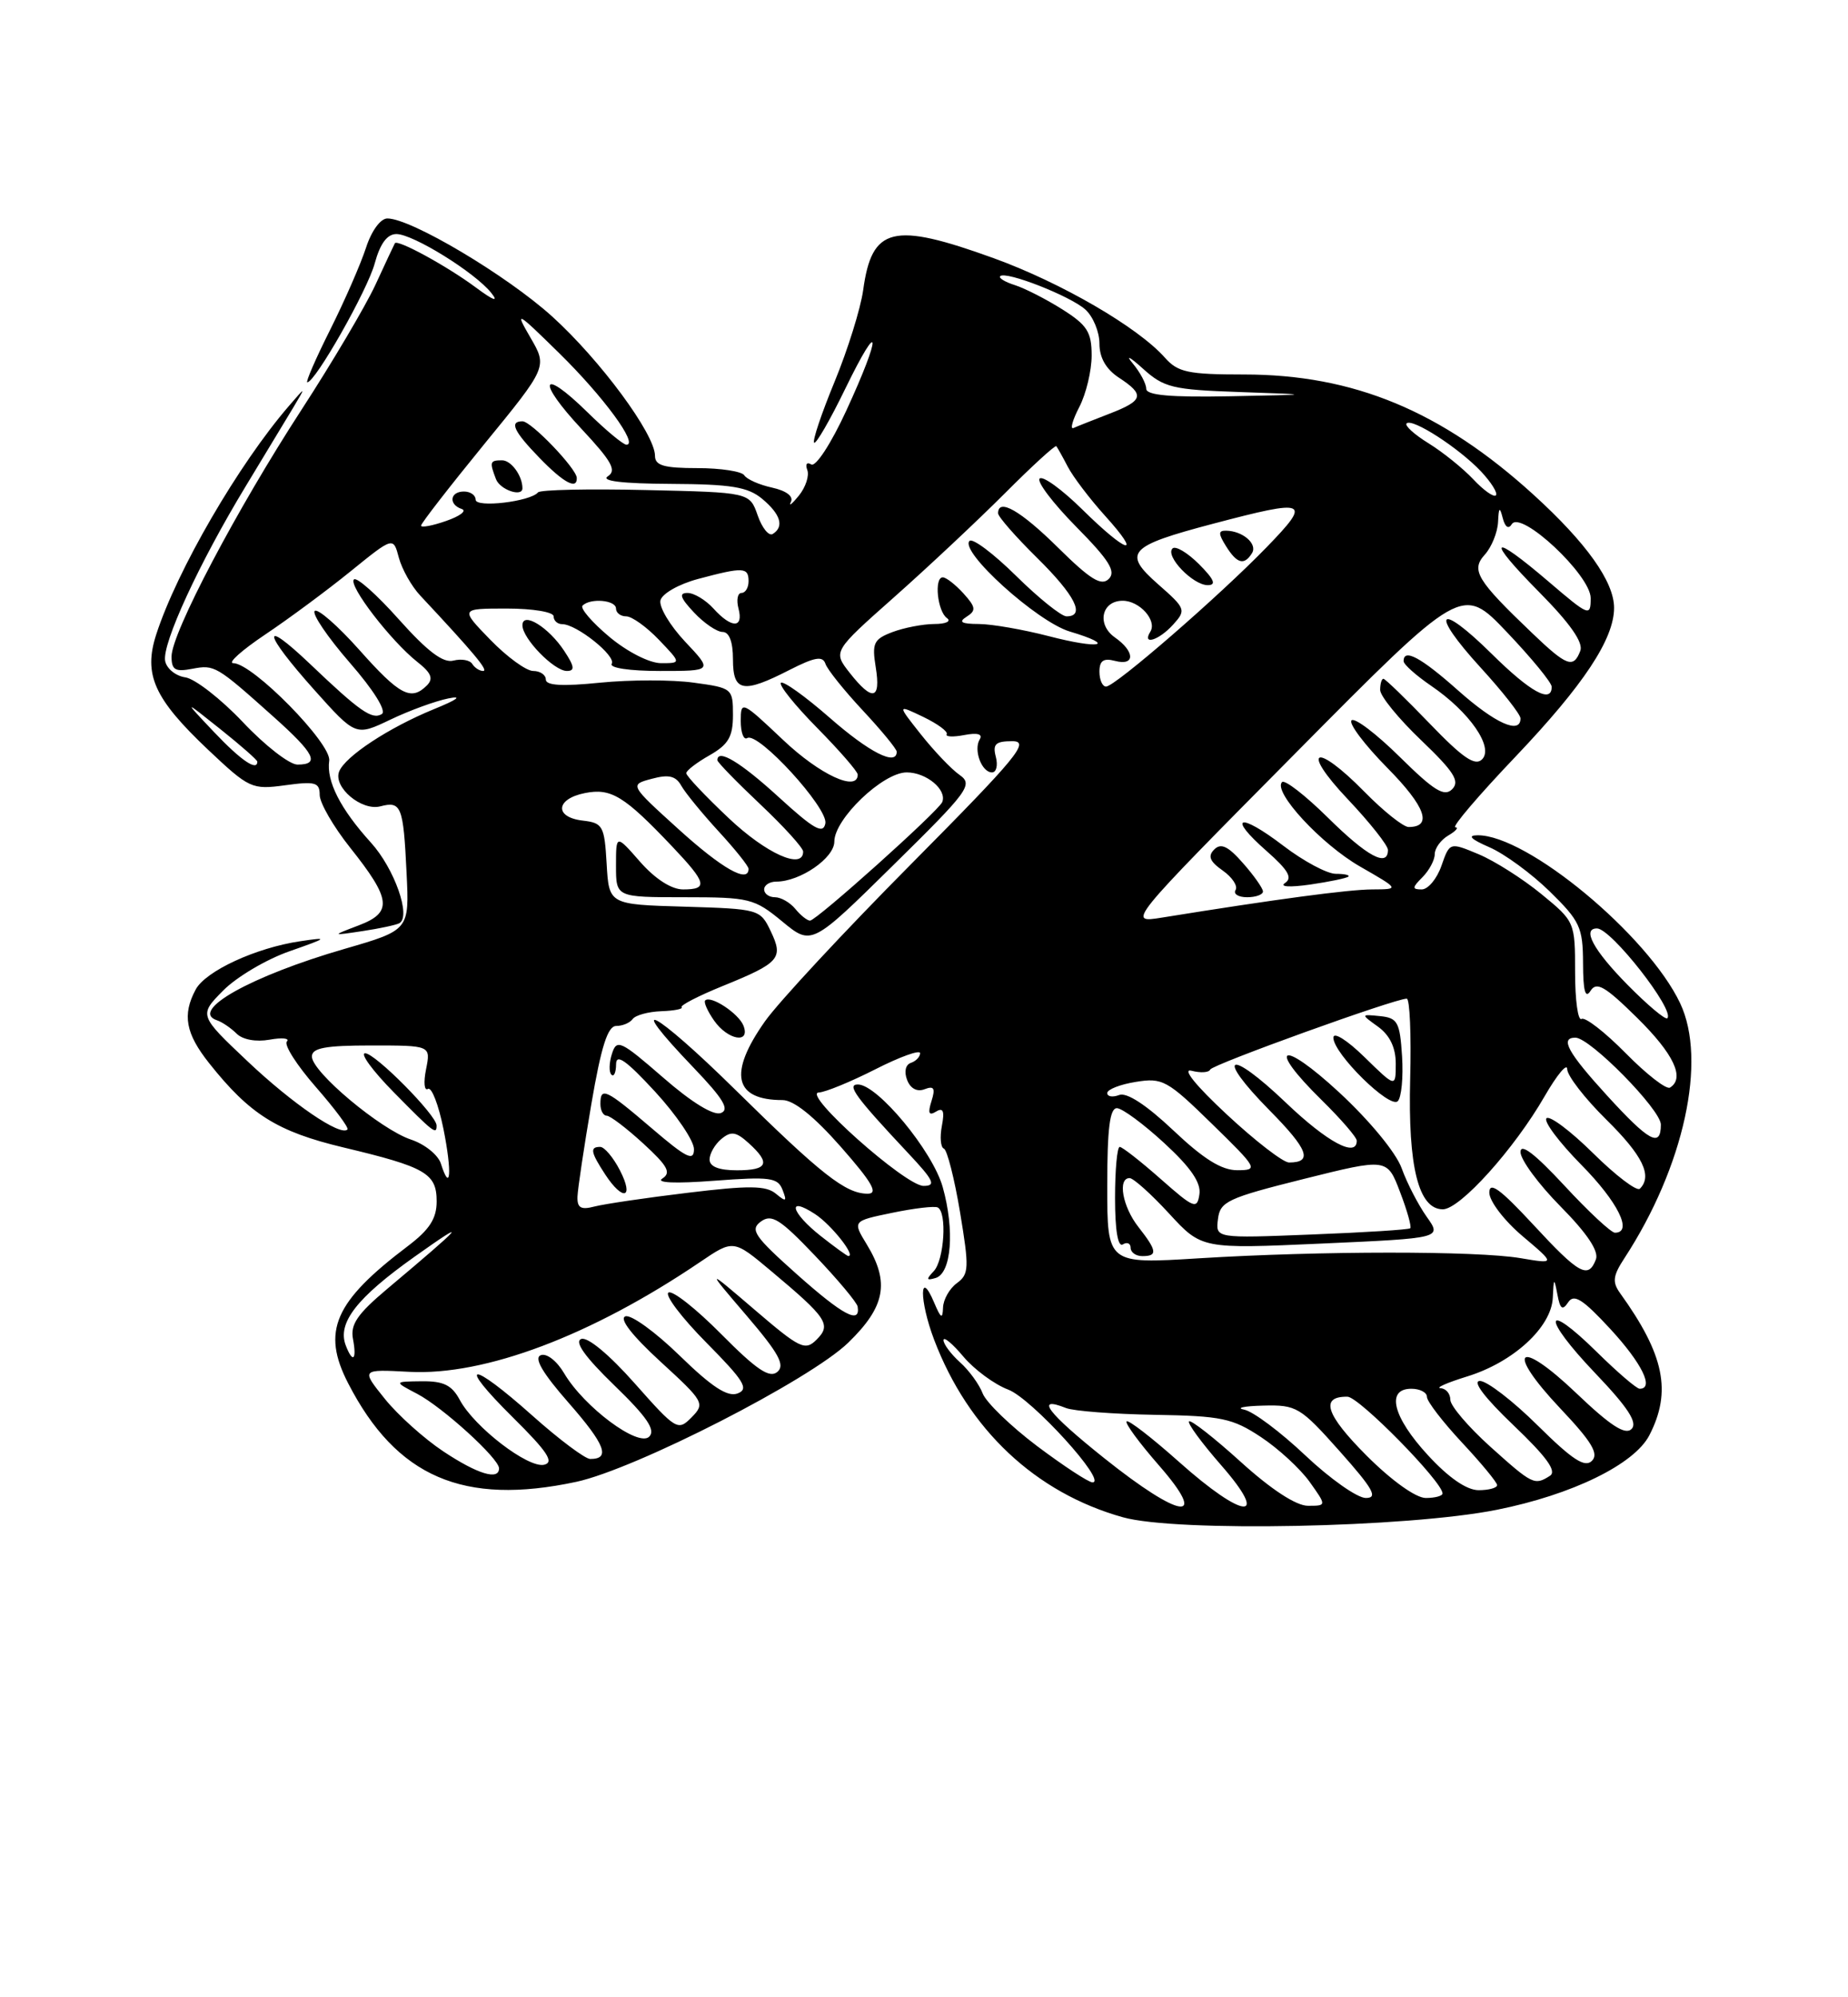 <?xml version="1.0" encoding="UTF-8" standalone="no"?>
<!DOCTYPE svg PUBLIC "-//W3C//DTD SVG 1.1//EN" "http://www.w3.org/Graphics/SVG/1.1/DTD/svg11.dtd" >
<svg xmlns="http://www.w3.org/2000/svg" xmlns:xlink="http://www.w3.org/1999/xlink" version="1.1" viewBox="0 0 237 256">
 <g >
 <path fill="currentColor"
d=" M 191.98 193.51 C 201.63 191.58 209.59 187.69 211.52 183.97 C 214.42 178.36 213.45 173.64 207.78 165.76 C 206.75 164.33 206.84 163.53 208.33 161.26 C 215.97 149.55 218.95 135.91 215.47 128.58 C 211.32 119.84 195.84 107.01 189.50 107.06 C 188.14 107.07 188.63 107.56 191.00 108.59 C 192.93 109.42 196.41 111.97 198.75 114.26 C 202.63 118.06 203.00 118.85 203.02 123.46 C 203.03 127.03 203.31 128.06 203.98 127.00 C 204.75 125.77 205.84 126.40 209.96 130.46 C 214.67 135.10 216.12 138.19 214.17 139.40 C 213.71 139.68 211.16 137.70 208.50 135.00 C 205.84 132.30 203.29 130.32 202.83 130.60 C 202.37 130.89 202.00 128.20 202.00 124.63 C 202.00 118.18 201.97 118.11 197.67 114.59 C 195.29 112.64 191.67 110.34 189.63 109.49 C 185.92 107.94 185.92 107.94 184.86 110.97 C 184.28 112.64 183.14 114.00 182.33 114.00 C 181.07 114.00 181.09 113.77 182.43 112.43 C 183.29 111.56 184.00 110.24 184.00 109.48 C 184.00 108.72 184.79 107.64 185.75 107.08 C 186.71 106.52 187.11 106.05 186.64 106.03 C 186.16 106.01 189.65 101.92 194.40 96.94 C 203.10 87.79 207.00 81.90 207.00 77.91 C 207.00 74.56 203.46 69.59 196.68 63.42 C 184.88 52.68 173.60 48.00 159.55 48.00 C 152.37 48.00 151.06 47.72 149.40 45.85 C 145.95 41.95 136.10 36.23 127.43 33.09 C 114.49 28.41 111.81 29.06 110.70 37.18 C 110.37 39.55 108.72 44.83 107.04 48.91 C 105.36 52.98 104.17 56.51 104.41 56.74 C 104.64 56.97 106.44 53.87 108.40 49.83 C 112.99 40.40 113.10 42.75 108.53 52.64 C 106.58 56.87 104.61 59.88 104.04 59.53 C 103.48 59.18 103.25 59.49 103.53 60.23 C 103.81 60.96 103.33 62.44 102.45 63.53 C 101.57 64.61 101.11 64.97 101.43 64.33 C 101.79 63.62 100.84 62.90 99.02 62.50 C 97.37 62.14 95.77 61.43 95.45 60.92 C 95.14 60.42 92.43 60.00 89.44 60.00 C 85.15 60.00 84.00 59.67 84.00 58.42 C 84.00 55.65 76.99 46.16 70.82 40.57 C 64.98 35.29 52.72 28.00 49.68 28.00 C 48.80 28.00 47.64 29.59 46.94 31.75 C 46.27 33.81 44.21 38.54 42.35 42.25 C 40.49 45.96 39.17 49.00 39.41 49.00 C 40.43 49.00 47.14 37.18 48.06 33.75 C 48.75 31.22 49.65 30.00 50.84 30.00 C 52.97 30.00 60.91 34.92 63.00 37.54 C 63.99 38.78 63.31 38.54 61.00 36.83 C 57.32 34.10 50.94 30.62 50.64 31.18 C 50.54 31.35 49.42 33.75 48.15 36.50 C 46.87 39.25 42.61 46.45 38.68 52.50 C 30.35 65.31 22.00 81.15 22.00 84.15 C 22.00 85.87 22.47 86.14 24.66 85.72 C 27.52 85.18 27.73 85.30 35.10 91.89 C 40.37 96.60 41.07 98.00 38.15 98.00 C 37.12 98.00 33.98 95.56 31.16 92.57 C 28.33 89.58 25.01 87.00 23.77 86.82 C 22.53 86.64 21.37 85.70 21.18 84.72 C 20.76 82.52 25.55 72.14 31.52 62.31 C 33.98 58.25 36.72 53.71 37.62 52.22 C 39.24 49.50 39.24 49.50 37.08 52.00 C 30.60 59.50 22.71 73.07 20.04 81.31 C 18.37 86.46 19.75 89.53 26.67 96.08 C 31.96 101.07 32.30 101.23 36.57 100.65 C 40.43 100.12 41.00 100.28 41.00 101.89 C 41.00 102.91 42.76 105.95 44.90 108.64 C 50.19 115.28 50.37 116.95 46.00 118.61 C 42.50 119.94 42.50 119.94 46.50 119.34 C 48.70 119.01 50.82 118.55 51.22 118.33 C 52.75 117.46 50.59 111.33 47.57 108.00 C 43.66 103.69 41.84 100.13 42.22 97.50 C 42.53 95.31 32.39 85.00 29.92 85.00 C 29.15 85.00 31.00 83.35 34.01 81.33 C 37.03 79.31 41.96 75.66 44.97 73.22 C 50.44 68.79 50.44 68.79 51.15 71.48 C 51.55 72.96 52.78 75.15 53.90 76.34 C 60.75 83.66 62.71 86.00 61.96 86.00 C 61.50 86.00 60.87 85.59 60.56 85.09 C 60.25 84.60 59.17 84.41 58.15 84.67 C 56.83 85.02 54.82 83.49 51.16 79.40 C 48.34 76.23 45.74 73.92 45.39 74.27 C 44.64 75.03 50.14 82.17 53.52 84.84 C 55.31 86.24 55.61 86.99 54.75 87.85 C 52.72 89.88 51.26 89.12 46.10 83.32 C 43.31 80.19 40.73 77.94 40.36 78.31 C 39.99 78.68 42.01 81.66 44.85 84.93 C 47.92 88.45 49.59 91.13 48.97 91.52 C 47.73 92.29 46.16 91.20 39.75 85.09 C 33.37 79.03 33.72 81.06 40.31 88.43 C 45.62 94.36 45.62 94.36 50.06 92.24 C 52.50 91.07 55.85 89.85 57.50 89.52 C 59.37 89.14 58.67 89.67 55.64 90.90 C 49.85 93.27 44.24 96.96 43.49 98.90 C 42.72 100.90 46.37 103.98 48.78 103.35 C 51.46 102.65 51.73 103.32 52.14 111.86 C 52.50 119.21 52.50 119.21 44.19 121.62 C 32.19 125.09 24.20 129.57 27.84 130.78 C 28.50 131.00 29.62 131.77 30.34 132.48 C 31.12 133.26 32.83 133.57 34.57 133.26 C 36.18 132.97 37.18 133.07 36.79 133.49 C 36.39 133.92 38.07 136.54 40.51 139.33 C 42.94 142.11 44.77 144.56 44.56 144.77 C 43.66 145.68 37.51 141.48 31.75 136.03 C 25.50 130.12 25.50 130.12 28.62 126.96 C 30.33 125.23 34.16 122.96 37.12 121.93 C 42.08 120.19 42.19 120.09 38.50 120.64 C 32.82 121.48 26.36 124.46 25.09 126.84 C 23.36 130.07 23.80 132.47 26.83 136.28 C 32.04 142.84 35.55 145.04 44.04 147.07 C 54.62 149.59 56.00 150.40 56.00 153.99 C 56.00 156.19 55.08 157.61 52.31 159.71 C 42.86 166.85 41.21 170.63 44.65 177.30 C 50.84 189.32 59.43 193.03 73.91 189.93 C 81.52 188.29 103.87 176.86 108.79 172.09 C 113.54 167.48 114.13 164.37 111.16 159.50 C 109.33 156.50 109.33 156.50 114.42 155.45 C 117.21 154.87 119.84 154.56 120.25 154.76 C 121.48 155.35 121.10 161.49 119.75 162.93 C 118.74 163.99 118.79 164.16 120.00 163.80 C 122.02 163.19 122.45 157.66 120.90 152.15 C 119.61 147.54 112.54 139.00 110.02 139.00 C 108.54 139.00 109.74 140.63 116.42 147.75 C 119.77 151.31 120.09 152.00 118.44 152.00 C 116.12 152.00 102.78 140.12 105.00 140.03 C 105.83 140.00 109.09 138.66 112.25 137.06 C 115.41 135.45 118.00 134.52 118.00 134.99 C 118.00 135.45 117.47 136.01 116.82 136.23 C 116.13 136.46 115.93 137.36 116.33 138.41 C 116.75 139.52 117.61 139.98 118.57 139.61 C 119.79 139.14 119.98 139.48 119.46 141.13 C 118.97 142.68 119.12 143.04 120.04 142.48 C 120.96 141.91 121.16 142.40 120.79 144.32 C 120.52 145.75 120.63 147.06 121.05 147.22 C 121.46 147.37 122.40 151.04 123.12 155.36 C 124.31 162.53 124.28 163.32 122.71 164.47 C 121.77 165.16 120.97 166.57 120.94 167.61 C 120.89 169.12 120.66 168.99 119.82 167.00 C 117.90 162.43 117.88 166.67 119.80 171.72 C 124.17 183.22 132.79 191.33 144.00 194.47 C 150.86 196.40 180.50 195.81 191.98 193.51 Z  M 141.59 186.88 C 134.35 181.10 132.64 178.85 136.71 180.47 C 137.69 180.86 142.81 181.25 148.07 181.34 C 156.65 181.48 158.07 181.78 161.71 184.19 C 163.95 185.67 166.76 188.26 167.96 189.94 C 170.14 193.00 170.14 193.00 167.74 193.00 C 166.23 193.00 163.04 190.92 159.13 187.38 C 155.71 184.28 152.72 181.95 152.49 182.18 C 152.25 182.41 154.11 184.94 156.61 187.80 C 162.96 195.06 159.52 194.79 151.20 187.37 C 147.74 184.29 144.72 181.95 144.48 182.18 C 144.25 182.41 146.11 184.94 148.61 187.80 C 155.12 195.24 151.46 194.76 141.59 186.88 Z  M 167.41 186.55 C 164.24 183.55 160.71 180.91 159.57 180.68 C 158.43 180.46 159.53 180.22 162.00 180.16 C 166.29 180.05 166.75 180.33 171.82 186.02 C 176.12 190.85 176.76 192.00 175.16 192.00 C 174.07 192.00 170.59 189.55 167.41 186.55 Z  M 175.25 186.56 C 170.01 181.31 169.25 178.97 172.81 179.02 C 174.30 179.04 185.00 189.93 185.00 191.42 C 185.00 191.74 184.03 192.00 182.85 192.00 C 181.58 192.00 178.47 189.78 175.25 186.56 Z  M 183.13 186.52 C 178.62 181.63 177.71 178.00 181.00 178.00 C 182.10 178.00 183.00 178.47 183.00 179.04 C 183.00 179.62 185.03 182.25 187.50 184.90 C 189.97 187.54 192.00 190.00 192.00 190.35 C 192.00 190.71 190.93 191.00 189.63 191.00 C 188.10 191.00 185.79 189.41 183.13 186.52 Z  M 133.02 185.36 C 129.62 182.80 126.48 179.76 126.03 178.61 C 125.59 177.45 124.28 175.64 123.11 174.60 C 121.95 173.55 121.00 172.28 121.00 171.77 C 121.00 171.26 122.15 172.21 123.55 173.88 C 124.95 175.54 127.54 177.45 129.30 178.11 C 132.30 179.24 142.09 190.00 140.11 190.00 C 139.61 190.00 136.42 187.91 133.02 185.36 Z  M 191.11 185.41 C 188.30 182.88 186.00 180.18 186.00 179.41 C 186.00 178.63 185.44 177.97 184.75 177.93 C 184.06 177.89 185.59 177.22 188.14 176.43 C 194.07 174.61 198.96 170.12 199.14 166.35 C 199.26 163.75 199.31 163.71 199.73 165.91 C 200.08 167.80 200.38 168.02 201.12 166.91 C 201.86 165.80 202.99 166.52 206.53 170.35 C 210.57 174.73 212.18 178.00 210.28 178.00 C 209.89 178.00 207.43 175.89 204.81 173.31 C 197.91 166.52 197.70 168.79 204.56 175.98 C 208.80 180.42 210.05 182.35 209.24 183.16 C 208.43 183.97 206.53 182.74 202.16 178.57 C 194.62 171.38 192.96 172.96 200.11 180.53 C 204.13 184.78 205.07 186.33 204.16 187.24 C 203.25 188.15 201.65 187.10 197.21 182.71 C 194.04 179.57 190.70 177.00 189.80 177.00 C 188.77 177.00 190.40 179.15 194.10 182.68 C 198.36 186.74 199.69 188.58 198.77 189.16 C 196.80 190.42 196.54 190.29 191.11 185.41 Z  M 56.87 186.04 C 54.41 184.41 51.02 181.37 49.35 179.29 C 46.30 175.50 46.30 175.50 52.49 175.83 C 62.18 176.34 75.85 171.19 89.78 161.76 C 94.06 158.86 94.06 158.86 98.88 162.90 C 106.08 168.93 106.65 169.78 104.73 171.70 C 103.26 173.17 102.60 172.86 96.81 167.90 C 90.50 162.50 90.50 162.50 95.75 168.63 C 99.90 173.48 100.72 174.99 99.68 175.85 C 98.68 176.68 97.01 175.55 92.51 171.01 C 89.29 167.76 86.24 165.35 85.73 165.67 C 85.22 165.98 87.40 168.87 90.58 172.08 C 95.43 176.98 96.08 178.03 94.60 178.60 C 93.31 179.09 91.31 177.79 87.17 173.76 C 84.05 170.72 80.91 168.45 80.20 168.72 C 79.38 169.02 81.06 171.18 84.70 174.52 C 90.30 179.65 90.44 179.89 88.69 181.67 C 86.94 183.44 86.71 183.30 81.39 177.30 C 78.14 173.63 75.35 171.31 74.54 171.62 C 73.63 171.97 75.03 173.93 78.79 177.57 C 82.98 181.62 84.11 183.29 83.26 184.14 C 81.87 185.53 74.91 180.35 72.35 176.02 C 71.41 174.42 70.10 173.41 69.35 173.70 C 68.44 174.05 69.57 175.98 72.94 179.82 C 77.62 185.16 78.33 187.01 75.69 187.00 C 75.04 186.99 71.73 184.52 68.34 181.50 C 60.26 174.29 58.44 174.41 65.77 181.67 C 70.22 186.07 71.11 187.43 69.78 187.74 C 67.73 188.21 60.83 182.91 58.97 179.44 C 57.95 177.53 56.88 177.01 54.08 177.04 C 50.50 177.08 50.50 177.08 53.50 178.65 C 56.79 180.38 64.00 186.94 64.00 188.20 C 64.00 189.78 61.26 188.95 56.87 186.04 Z  M 44.34 172.44 C 43.24 169.57 45.75 166.34 53.16 161.08 C 60.31 156.01 59.60 156.85 49.66 165.20 C 45.83 168.42 44.91 169.76 45.27 171.63 C 45.78 174.32 45.24 174.79 44.34 172.44 Z  M 102.22 163.35 C 96.73 158.46 96.15 157.61 97.58 156.57 C 98.96 155.56 100.04 156.24 104.52 160.94 C 107.44 164.00 109.90 166.94 109.99 167.47 C 110.37 169.79 108.10 168.58 102.22 163.35 Z  M 196.61 156.94 C 192.40 152.40 191.00 151.38 191.00 152.86 C 191.00 153.95 192.90 156.44 195.25 158.43 C 199.50 162.02 199.50 162.02 195.00 161.26 C 189.40 160.31 169.30 160.32 153.75 161.28 C 142.00 162.01 142.00 162.01 142.00 152.00 C 142.00 144.65 142.33 142.01 143.25 142.04 C 143.94 142.06 146.67 144.08 149.32 146.52 C 152.71 149.64 154.05 151.59 153.82 153.08 C 153.53 155.04 153.13 154.89 148.85 151.11 C 146.29 148.85 143.92 147.00 143.60 147.00 C 143.27 147.00 143.00 149.95 143.00 153.56 C 143.00 157.68 143.37 159.89 144.00 159.50 C 144.55 159.16 145.00 159.36 145.00 159.94 C 145.00 160.52 145.68 161.00 146.50 161.00 C 148.49 161.00 148.39 160.32 146.00 157.27 C 143.96 154.68 143.30 151.00 144.87 151.00 C 145.35 151.00 147.63 153.04 149.93 155.54 C 154.11 160.08 154.11 160.08 169.52 159.39 C 184.92 158.70 184.92 158.70 182.97 155.96 C 181.90 154.45 180.45 151.66 179.76 149.74 C 179.04 147.74 175.63 143.61 171.75 140.02 C 164.29 133.12 162.34 133.97 169.50 141.00 C 171.97 143.43 174.00 145.77 174.00 146.21 C 174.00 148.43 170.22 146.40 164.92 141.34 C 157.52 134.28 155.73 135.13 162.83 142.33 C 167.78 147.34 168.40 149.00 165.31 149.00 C 164.56 149.00 160.97 146.23 157.34 142.85 C 153.34 139.13 151.55 136.91 152.81 137.24 C 153.96 137.54 155.04 137.48 155.20 137.09 C 155.48 136.44 178.88 128.00 180.41 128.00 C 180.80 128.00 181.00 132.63 180.85 138.29 C 180.56 149.57 181.92 155.00 185.04 155.00 C 187.24 155.00 194.21 147.26 198.10 140.50 C 199.69 137.75 200.99 136.19 200.99 137.04 C 201.00 137.88 203.25 140.79 206.00 143.50 C 210.68 148.11 211.95 150.72 210.31 152.36 C 209.93 152.74 207.24 150.70 204.33 147.83 C 201.43 144.96 198.73 142.94 198.33 143.33 C 197.94 143.73 199.95 146.41 202.81 149.31 C 207.50 154.06 209.45 158.00 207.11 158.00 C 206.62 158.00 203.69 155.27 200.61 151.94 C 196.84 147.88 195.00 146.47 195.00 147.66 C 195.00 148.64 197.31 151.78 200.14 154.64 C 203.55 158.09 205.07 160.37 204.67 161.42 C 203.69 163.98 202.52 163.33 196.61 156.94 Z  M 179.81 135.39 C 179.53 131.01 179.24 130.47 177.00 130.24 C 174.50 129.99 174.50 129.99 176.75 131.61 C 178.24 132.70 179.00 134.28 179.00 136.32 C 179.00 139.41 179.00 139.41 175.00 135.50 C 172.74 133.29 171.00 132.21 171.00 133.00 C 171.00 135.04 178.24 142.16 179.26 141.14 C 179.73 140.67 179.98 138.08 179.81 135.39 Z  M 105.25 158.42 C 101.42 155.40 100.86 153.21 104.54 155.62 C 106.62 156.98 109.82 161.03 108.79 160.99 C 108.63 160.98 107.04 159.83 105.25 158.42 Z  M 156.20 156.25 C 156.47 154.00 157.44 153.55 167.20 151.11 C 177.90 148.44 177.90 148.44 179.55 152.78 C 180.47 155.17 181.05 157.26 180.86 157.43 C 180.66 157.61 174.96 157.97 168.20 158.23 C 155.89 158.72 155.89 158.72 156.20 156.25 Z  M 74.06 153.37 C 74.10 152.34 74.90 147.00 75.84 141.50 C 77.10 134.13 77.94 131.50 79.03 131.50 C 79.84 131.50 80.79 131.10 81.14 130.61 C 81.50 130.12 83.15 129.67 84.81 129.61 C 86.47 129.55 87.64 129.32 87.42 129.09 C 87.20 128.87 89.56 127.65 92.66 126.39 C 100.00 123.41 100.51 122.83 98.84 119.35 C 97.50 116.54 97.34 116.50 87.79 116.21 C 78.10 115.93 78.10 115.93 77.80 110.71 C 77.52 105.86 77.31 105.48 74.75 105.18 C 71.07 104.76 71.24 102.40 75.01 101.65 C 78.37 100.98 80.05 102.01 86.21 108.50 C 90.64 113.17 90.85 114.00 87.60 114.00 C 86.11 114.00 84.03 112.66 82.10 110.47 C 79.00 106.93 79.00 106.93 79.00 110.97 C 79.00 115.00 79.00 115.00 87.77 115.00 C 96.11 115.00 96.73 115.15 100.31 118.10 C 104.08 121.21 104.08 121.21 114.52 110.93 C 124.23 101.38 124.83 100.57 123.07 99.33 C 122.03 98.61 119.80 96.27 118.11 94.14 C 115.05 90.28 115.05 90.28 118.41 91.89 C 120.25 92.78 121.61 93.77 121.41 94.11 C 121.22 94.44 122.24 94.49 123.68 94.21 C 125.36 93.89 126.06 94.09 125.65 94.76 C 124.82 96.11 125.89 99.00 127.22 99.00 C 127.78 99.00 128.00 98.10 127.71 97.00 C 127.28 95.37 127.68 95.00 129.83 95.00 C 132.14 95.00 130.50 96.99 116.85 110.75 C 108.25 119.41 99.82 128.48 98.11 130.90 C 93.38 137.59 94.14 141.00 100.36 141.00 C 101.79 141.00 104.40 143.09 107.84 147.00 C 111.86 151.57 112.68 153.00 111.28 153.00 C 108.46 153.00 105.36 150.57 94.25 139.63 C 83.89 129.43 79.78 127.29 88.98 136.88 C 92.77 140.84 93.60 142.22 92.45 142.66 C 91.51 143.02 88.70 141.30 85.04 138.11 C 79.58 133.37 79.09 133.14 78.48 135.07 C 78.11 136.21 78.08 137.42 78.41 137.74 C 78.73 138.07 79.00 137.47 79.01 136.42 C 79.01 134.99 80.29 135.89 84.01 139.92 C 86.75 142.90 89.00 146.22 89.00 147.29 C 89.00 148.90 88.04 148.43 83.59 144.62 C 77.69 139.58 77.00 139.25 77.00 141.50 C 77.00 142.32 77.36 143.00 77.80 143.00 C 78.25 143.00 80.36 144.61 82.50 146.57 C 85.63 149.44 86.11 150.31 84.95 151.05 C 84.05 151.61 86.58 151.72 91.59 151.34 C 98.76 150.80 99.76 150.93 100.36 152.51 C 100.95 154.02 100.82 154.09 99.49 152.99 C 98.23 151.95 96.04 151.93 88.22 152.88 C 82.87 153.52 77.49 154.32 76.25 154.64 C 74.50 155.10 74.01 154.82 74.06 153.37 Z  M 79.50 150.00 C 78.65 148.35 77.51 147.00 76.97 147.00 C 75.62 147.00 75.75 147.68 77.62 150.54 C 79.90 154.02 81.36 153.60 79.50 150.00 Z  M 95.35 131.47 C 94.75 129.91 91.14 127.53 90.44 128.23 C 90.22 128.44 90.74 129.61 91.58 130.81 C 93.34 133.32 96.26 133.83 95.35 131.47 Z  M 56.54 149.14 C 56.19 148.03 54.46 146.64 52.70 146.06 C 48.80 144.76 40.00 137.39 40.00 135.42 C 40.00 134.32 41.70 134.00 47.62 134.00 C 55.25 134.00 55.25 134.00 54.64 137.05 C 54.30 138.73 54.41 139.86 54.88 139.57 C 55.35 139.28 56.24 141.59 56.87 144.69 C 57.99 150.26 57.78 153.04 56.54 149.14 Z  M 55.99 144.25 C 55.97 142.92 48.12 135.00 46.83 135.00 C 46.14 135.00 47.79 137.25 50.50 140.00 C 55.61 145.19 56.01 145.50 55.99 144.25 Z  M 91.00 148.62 C 91.00 147.86 91.68 146.68 92.52 145.98 C 93.76 144.95 94.40 145.05 96.02 146.52 C 98.87 149.10 98.48 150.00 94.50 150.00 C 92.19 150.00 91.00 149.53 91.00 148.62 Z  M 150.47 144.88 C 147.02 141.62 144.50 139.98 143.53 140.35 C 142.69 140.67 142.00 140.56 142.00 140.10 C 142.00 139.64 143.65 138.99 145.66 138.67 C 149.08 138.11 149.70 138.45 155.41 144.03 C 161.29 149.77 161.41 149.98 158.69 149.99 C 156.67 150.00 154.36 148.56 150.47 144.88 Z  M 206.10 140.42 C 201.06 134.90 200.02 133.00 202.04 133.00 C 203.92 133.00 213.00 142.23 213.00 144.14 C 213.00 147.14 211.51 146.34 206.10 140.42 Z  M 208.69 126.19 C 204.35 121.78 202.85 119.00 204.81 119.00 C 206.62 119.00 214.84 129.50 213.83 130.51 C 213.58 130.75 211.27 128.81 208.69 126.19 Z  M 102.00 116.50 C 101.32 115.67 100.14 115.00 99.38 115.00 C 98.62 115.00 98.00 114.55 98.00 114.00 C 98.00 113.45 98.70 113.00 99.55 113.00 C 102.61 113.00 107.00 109.98 107.00 107.87 C 107.00 104.96 113.23 99.00 116.28 99.00 C 118.80 99.00 121.47 101.22 120.84 102.80 C 120.39 103.94 104.70 118.00 103.88 118.00 C 103.53 118.00 102.68 117.33 102.00 116.50 Z  M 166.02 96.66 C 187.50 74.98 187.50 74.98 193.25 81.02 C 196.41 84.34 199.00 87.49 199.00 88.03 C 199.00 90.21 196.28 88.72 191.31 83.81 C 184.40 76.99 183.28 78.34 189.87 85.55 C 192.69 88.63 195.00 91.57 195.00 92.08 C 195.00 94.18 191.76 92.73 187.00 88.50 C 182.21 84.24 179.99 83.06 180.01 84.75 C 180.01 85.16 181.61 86.58 183.55 87.91 C 188.47 91.26 191.61 95.79 190.07 97.33 C 189.17 98.23 187.60 97.15 183.36 92.75 C 180.32 89.59 177.64 87.00 177.42 87.00 C 177.19 87.00 177.00 87.64 177.00 88.43 C 177.00 89.22 179.36 92.11 182.25 94.87 C 186.47 98.91 187.25 100.13 186.24 101.15 C 185.23 102.17 183.92 101.36 179.52 97.02 C 176.51 94.05 173.73 91.94 173.33 92.33 C 172.94 92.73 175.01 95.47 177.93 98.43 C 182.82 103.38 183.76 106.00 180.65 106.00 C 179.97 106.00 177.43 103.97 175.00 101.50 C 168.67 95.05 166.68 95.92 172.85 102.44 C 175.68 105.43 178.00 108.36 178.00 108.94 C 178.00 111.21 175.34 109.78 170.31 104.81 C 167.41 101.95 164.77 99.90 164.42 100.24 C 163.20 101.46 169.44 108.21 174.43 111.07 C 179.50 113.98 179.50 113.98 176.00 114.00 C 172.93 114.01 163.66 115.25 149.02 117.61 C 144.54 118.33 144.54 118.33 166.02 96.66 Z  M 161.97 114.25 C 161.95 113.84 160.80 112.20 159.40 110.62 C 157.50 108.45 156.58 108.02 155.72 108.88 C 154.87 109.73 155.14 110.41 156.81 111.58 C 158.03 112.44 158.77 113.56 158.46 114.07 C 158.14 114.58 158.81 115.00 159.94 115.00 C 161.07 115.00 161.99 114.66 161.97 114.25 Z  M 172.92 112.36 C 173.15 112.16 172.42 112.00 171.31 112.00 C 170.20 112.00 167.17 110.38 164.58 108.40 C 158.89 104.06 157.31 104.58 162.45 109.09 C 165.20 111.51 165.79 112.52 164.81 113.17 C 164.05 113.67 165.38 113.75 168.00 113.38 C 170.47 113.02 172.69 112.56 172.92 112.36 Z  M 87.03 106.29 C 80.73 100.58 80.73 100.58 83.59 99.82 C 85.77 99.23 86.67 99.45 87.38 100.72 C 87.90 101.64 90.05 104.26 92.16 106.56 C 94.27 108.85 96.00 111.01 96.00 111.36 C 96.00 113.26 92.63 111.36 87.03 106.29 Z  M 93.44 104.85 C 90.45 102.03 88.00 99.44 88.01 99.10 C 88.01 98.77 89.36 97.73 91.01 96.80 C 93.42 95.42 94.00 94.43 94.00 91.64 C 94.00 88.25 93.91 88.17 88.97 87.50 C 86.20 87.11 80.80 87.12 76.97 87.50 C 72.14 87.99 70.00 87.87 70.00 87.10 C 70.00 86.50 69.27 86.00 68.38 86.00 C 67.49 86.00 65.02 84.20 62.88 82.00 C 59.00 78.00 59.00 78.00 65.00 78.00 C 68.33 78.00 71.00 78.44 71.00 79.00 C 71.00 79.55 71.49 80.00 72.10 80.00 C 73.94 80.00 79.06 84.09 78.45 85.08 C 78.13 85.61 80.76 86.00 84.64 86.00 C 91.41 86.00 91.41 86.00 87.87 82.25 C 85.93 80.19 84.50 77.80 84.70 76.95 C 84.91 76.09 87.06 74.86 89.55 74.20 C 95.32 72.66 96.00 72.69 96.00 74.50 C 96.00 75.33 95.59 76.00 95.09 76.00 C 94.60 76.00 94.42 76.90 94.71 78.00 C 95.38 80.56 93.82 80.56 91.50 78.00 C 90.50 76.90 89.01 76.00 88.17 76.00 C 87.03 76.00 87.24 76.63 89.00 78.50 C 90.29 79.88 91.95 81.00 92.67 81.00 C 93.52 81.00 94.00 82.26 94.00 84.50 C 94.00 88.69 95.27 88.93 101.25 85.87 C 104.49 84.22 105.51 84.04 105.86 85.08 C 106.10 85.81 108.26 88.50 110.65 91.06 C 113.04 93.62 115.00 96.00 115.00 96.35 C 115.00 98.23 111.48 96.44 106.40 91.99 C 103.25 89.24 100.44 87.23 100.15 87.52 C 99.86 87.81 101.95 90.41 104.81 93.31 C 107.66 96.20 110.00 98.89 110.00 99.28 C 110.00 101.55 105.15 99.31 100.44 94.85 C 95.13 89.83 95.00 89.77 95.00 92.41 C 95.00 93.90 95.37 94.89 95.83 94.60 C 97.22 93.74 106.23 103.58 105.85 105.54 C 105.57 106.96 104.39 106.30 99.86 102.16 C 94.97 97.69 92.00 95.90 92.00 97.44 C 92.00 97.69 94.47 100.23 97.50 103.09 C 100.53 105.95 103.00 108.67 103.00 109.15 C 103.00 111.54 98.27 109.42 93.44 104.85 Z  M 72.38 83.46 C 70.37 80.39 67.00 78.32 67.00 80.15 C 67.00 81.84 71.05 86.00 72.70 86.00 C 73.75 86.00 73.68 85.43 72.38 83.46 Z  M 27.45 93.83 C 23.50 89.66 23.50 89.66 28.25 93.45 C 30.86 95.53 33.00 97.41 33.00 97.62 C 33.00 98.90 30.89 97.46 27.45 93.83 Z  M 108.98 86.25 C 106.82 83.50 106.82 83.50 114.66 76.55 C 118.97 72.73 125.36 66.74 128.86 63.24 C 132.35 59.74 135.33 57.02 135.47 57.19 C 135.61 57.36 136.28 58.55 136.95 59.84 C 137.62 61.12 139.76 63.94 141.70 66.09 C 146.63 71.54 144.57 70.99 138.81 65.31 C 136.19 62.73 133.72 60.94 133.33 61.34 C 132.94 61.73 135.05 64.51 138.02 67.52 C 142.26 71.81 143.15 73.25 142.20 74.20 C 141.25 75.15 139.85 74.30 135.71 70.21 C 130.88 65.44 128.00 63.79 128.00 65.79 C 128.00 66.22 130.25 68.79 133.00 71.50 C 137.88 76.31 139.24 79.00 136.78 79.00 C 136.11 79.00 133.20 76.66 130.31 73.81 C 127.41 70.95 124.73 68.94 124.34 69.33 C 123.01 70.66 133.00 79.68 137.18 80.94 C 143.31 82.77 141.07 83.25 134.43 81.52 C 131.21 80.69 127.21 79.99 125.54 79.98 C 123.29 79.97 122.88 79.73 123.96 79.05 C 125.21 78.26 125.15 77.82 123.56 76.06 C 122.53 74.93 121.34 74.00 120.91 74.00 C 119.77 74.00 120.22 78.37 121.45 79.23 C 122.03 79.64 121.29 79.98 119.82 79.98 C 118.34 79.99 115.92 80.46 114.44 81.02 C 112.05 81.93 111.81 82.43 112.31 85.52 C 112.99 89.71 111.89 89.95 108.98 86.25 Z  M 141.00 86.09 C 141.00 84.68 141.52 84.32 143.00 84.71 C 145.59 85.39 145.58 83.52 142.98 81.70 C 140.62 80.04 141.27 77.00 143.98 77.00 C 146.15 77.00 148.41 79.53 147.53 80.96 C 146.41 82.76 148.61 82.09 150.45 80.06 C 152.14 78.19 152.07 78.00 148.54 74.90 C 143.92 70.84 144.68 70.00 155.57 67.13 C 167.74 63.92 168.26 64.14 162.46 70.12 C 156.35 76.42 143.00 88.00 141.85 88.00 C 141.38 88.00 141.00 87.14 141.00 86.09 Z  M 153.76 72.30 C 152.27 70.82 150.75 69.92 150.37 70.30 C 149.40 71.27 152.98 75.00 154.88 75.00 C 156.03 75.00 155.73 74.28 153.76 72.30 Z  M 160.57 70.89 C 161.30 69.71 159.36 68.04 157.24 68.02 C 156.23 68.00 156.23 68.40 157.23 70.00 C 158.64 72.26 159.57 72.51 160.57 70.89 Z  M 78.14 81.62 C 75.92 79.76 74.37 77.96 74.71 77.62 C 75.72 76.62 79.00 76.91 79.00 78.00 C 79.00 78.55 79.59 79.00 80.31 79.00 C 81.04 79.00 82.92 80.35 84.50 82.00 C 87.37 85.00 87.37 85.00 84.78 85.00 C 83.30 85.00 80.45 83.55 78.14 81.62 Z  M 196.50 81.15 C 189.37 74.34 188.61 73.08 190.43 71.08 C 191.29 70.12 192.05 68.25 192.12 66.92 C 192.21 65.00 192.33 64.89 192.72 66.40 C 193.02 67.56 193.46 67.87 193.88 67.19 C 195.03 65.33 204.00 73.72 204.00 76.66 C 204.00 79.06 203.80 78.99 198.64 74.58 C 191.12 68.15 190.45 68.88 197.42 75.92 C 201.36 79.90 203.08 82.36 202.67 83.42 C 201.79 85.71 200.95 85.41 196.50 81.15 Z  M 97.17 66.06 C 96.14 63.11 96.14 63.11 82.82 62.81 C 75.49 62.64 69.28 62.77 69.00 63.11 C 68.02 64.29 61.00 65.12 61.00 64.05 C 61.00 63.47 60.33 63.00 59.50 63.00 C 57.70 63.00 57.49 64.66 59.22 65.24 C 59.90 65.47 59.00 66.15 57.22 66.77 C 55.45 67.39 54.00 67.66 54.00 67.37 C 54.00 67.08 57.65 62.38 62.10 56.93 C 70.21 47.02 70.21 47.02 68.02 43.26 C 65.98 39.75 66.23 39.88 71.71 45.26 C 77.39 50.83 81.92 57.00 80.34 57.00 C 79.92 57.00 77.66 55.12 75.31 52.81 C 69.34 46.96 68.76 48.76 74.60 55.00 C 78.46 59.13 79.12 60.31 77.95 61.05 C 77.01 61.65 79.83 61.99 86.00 62.02 C 93.78 62.06 95.91 62.41 97.75 63.94 C 100.12 65.92 100.60 67.51 99.10 68.44 C 98.60 68.75 97.73 67.67 97.17 66.06 Z  M 67.00 62.58 C 67.00 60.98 65.56 59.00 64.39 59.00 C 62.82 59.00 62.76 59.20 63.61 61.42 C 64.13 62.78 67.00 63.76 67.00 62.58 Z  M 73.97 61.25 C 73.92 60.04 68.13 54.00 67.01 54.00 C 65.28 54.00 65.88 55.28 69.20 58.70 C 72.28 61.88 74.03 62.82 73.97 61.25 Z  M 188.94 61.43 C 187.62 60.03 185.04 57.95 183.21 56.82 C 181.39 55.70 180.12 54.55 180.39 54.27 C 181.11 53.55 187.11 57.43 189.94 60.43 C 191.26 61.84 192.12 63.22 191.84 63.49 C 191.57 63.77 190.26 62.84 188.94 61.43 Z  M 138.42 52.16 C 139.29 50.48 140.00 47.51 140.00 45.56 C 140.00 42.56 139.43 41.67 136.25 39.66 C 134.19 38.36 131.45 36.96 130.17 36.55 C 128.90 36.15 128.04 35.63 128.27 35.40 C 128.97 34.69 137.29 37.95 139.20 39.68 C 140.19 40.58 141.00 42.54 141.00 44.04 C 141.00 45.85 141.84 47.32 143.50 48.41 C 146.86 50.61 146.66 51.34 142.25 53.04 C 140.19 53.84 138.13 54.65 137.67 54.86 C 137.21 55.06 137.55 53.84 138.42 52.16 Z  M 147.00 49.83 C 147.00 49.18 146.22 47.72 145.27 46.58 C 144.31 45.44 144.88 45.72 146.53 47.21 C 149.27 49.69 150.34 49.95 159.01 50.25 C 168.50 50.58 168.50 50.58 157.75 50.79 C 150.08 50.94 147.00 50.66 147.00 49.83 Z "/>
</g>
</svg>